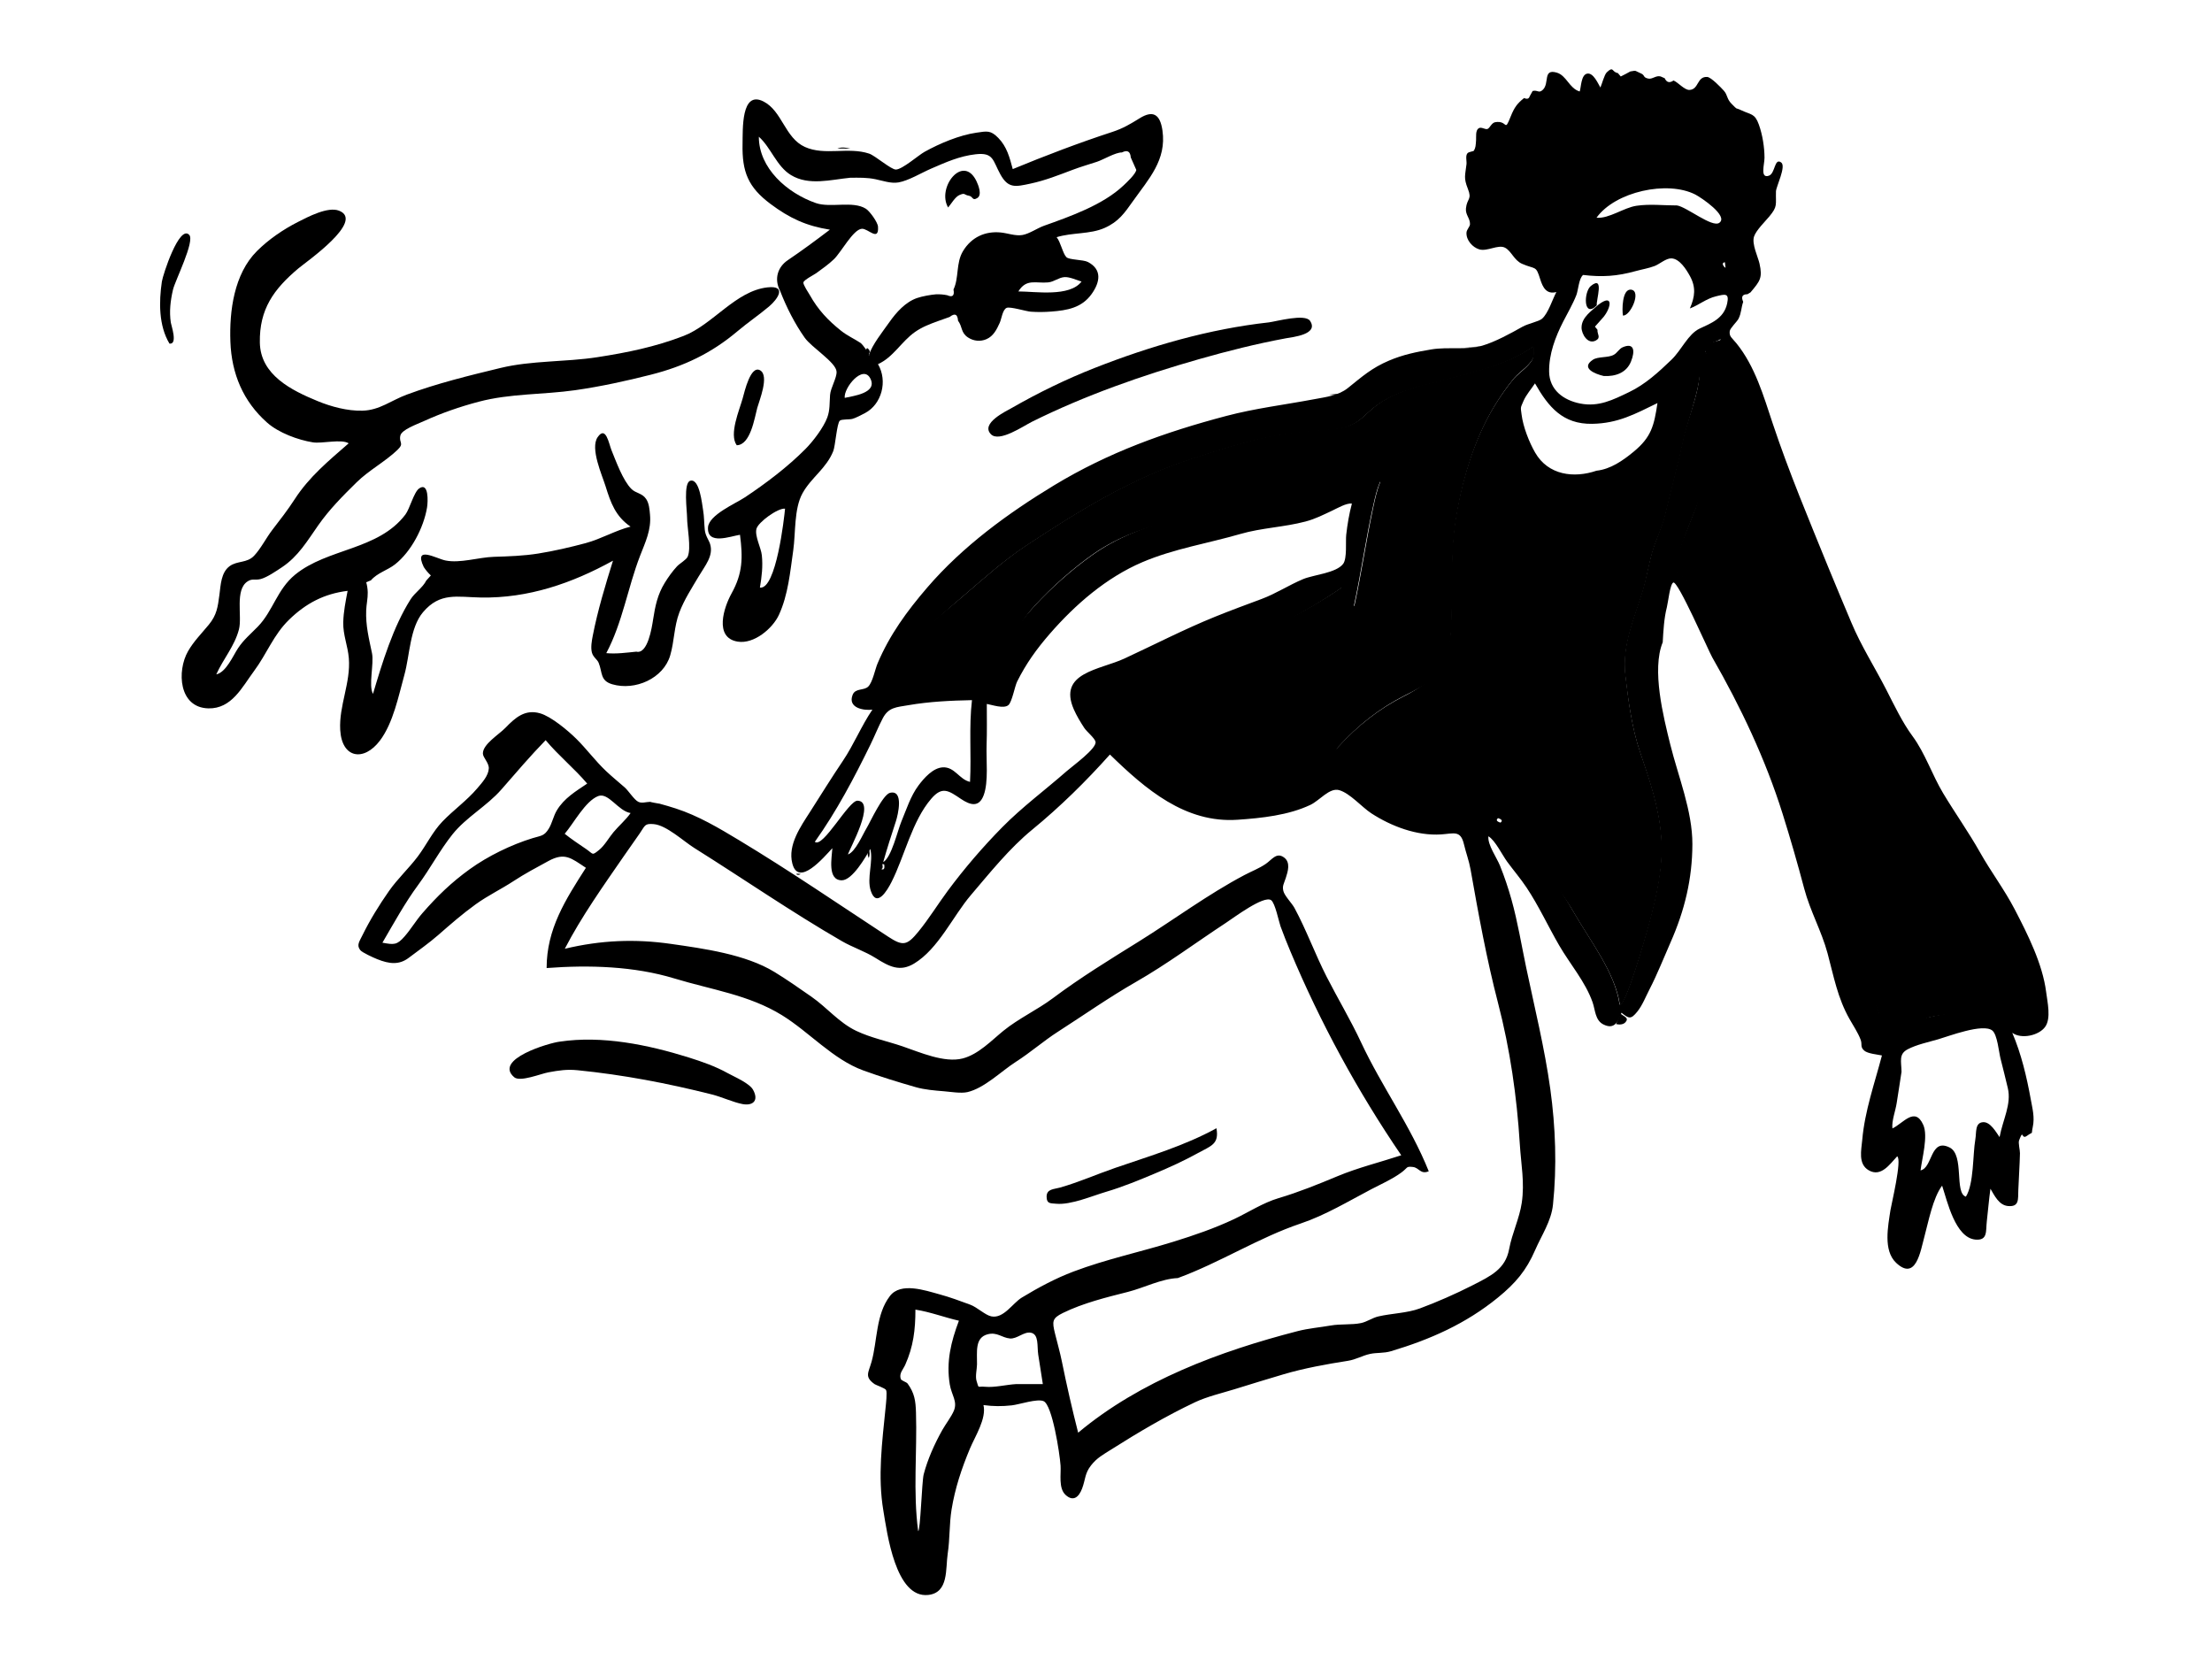 <svg width="677" height="508" viewBox="0 0 677 508" fill="none" xmlns="http://www.w3.org/2000/svg">
<path fill-rule="evenodd" clip-rule="evenodd" d="M526.893 103.849C529.817 113.42 531.074 122.777 533.527 132.419C536.229 143.033 539.075 154.069 542.773 164.368C549.682 183.619 560.961 196.623 571.594 214.312C579.888 228.113 602.817 274.756 607.082 282.113C609.747 286.711 611.459 293.49 613.289 298.482C614.325 301.307 615.438 308.437 614.947 311.336C606.95 310.442 598.448 309.464 590.623 311.336C588.077 311.946 579.345 317.192 576.891 316.578C574.186 315.901 575.787 311.787 574.761 309.281C571.851 302.174 568.598 294.911 566.471 287.557C564.299 280.038 549.771 233.415 541.545 218.266C537.317 210.48 534.153 202.626 529.44 195.124C524.54 187.322 520.477 179.836 512.43 174.895C513.264 168.139 517.107 160.766 519.333 154.313C521.51 147.999 522.537 142.487 523.334 135.758C524.093 129.369 526.519 123.113 525.592 116.6C525.11 113.212 522.895 110.945 522.076 107.95C521.605 106.226 520.335 107.742 522.131 105.579C522.969 104.57 525.824 104.567 526.893 103.849ZM520.181 108.84C521.572 116.416 516.989 126.854 515.344 134.326C513.621 142.152 511.56 149.796 509.703 157.569C508.782 161.424 507.013 164.815 505.872 168.548C504.593 172.738 504.001 177.11 502.689 181.317C500.073 189.7 496.467 197.741 497.493 206.665C498.384 214.425 499.45 222.79 501.99 230.16C505.004 238.906 507.838 247.165 508.517 256.485C509.161 265.349 507.013 274.577 504.692 283.071C503.87 286.078 497.668 307.888 495.788 307.575C494.358 297.691 486.714 288.013 481.79 279.445C476.126 269.591 467.832 261.06 459.617 253.213C461.923 252.31 464.112 247.542 465.222 245.293C466.756 242.188 468.539 239.043 470.296 236.066C473.515 230.614 482.592 208.942 485.363 203.515C488.644 197.089 510.532 132.215 510.044 125.491C509.825 122.485 509.651 121.373 511.246 119.098C513.334 116.118 517.793 111.724 520.181 108.84ZM469.505 105.833C469.505 108.825 469.774 109.369 467.992 111.373C466.485 113.069 464.533 114.295 463.07 116.128C459.79 120.239 456.913 124.694 454.577 129.413C450.039 138.586 447.033 149.439 445.536 159.557C443.884 170.725 444.845 182.181 444.116 193.42C443.845 197.597 443.128 202.531 440.362 205.893C437.888 208.902 433.386 211.105 429.983 212.825C422.195 216.761 415.63 221.962 409.695 228.483C408.247 230.072 407.848 233.696 406.204 235.014C404.543 236.345 399.493 240.295 397.548 241.165C393.028 243.187 375.42 241.274 370.641 240.437C365.876 239.603 359.096 235.621 354.891 233.529C348.924 230.559 341.388 224.263 332.285 214.641C358.063 204.771 387.806 195.464 410.825 179.66C410.956 181.541 414.23 186.743 414.566 185.191C416.717 175.274 418.161 165.226 420.284 155.313C420.849 152.68 421.411 150.039 422.429 147.553C422.939 146.308 416.97 145.352 414.566 146.306C405.608 149.861 396.312 151.596 386.879 153.68C369.497 157.52 349.735 158.993 334.711 169.486C328.302 173.963 321.92 179.68 316.72 185.33C310.948 191.604 305.582 201.947 304.793 210.68C294.358 205.969 280.719 208.003 269.961 208.979C273.865 199.13 286.584 189.417 294.43 182.705C300.91 177.159 307.249 171.413 314.398 166.701C330.351 156.187 346.435 146.234 364.835 140.28C373.942 137.334 383.037 134.359 392.517 132.831C397.685 131.998 402.931 131.742 408.128 131.218C413.197 130.706 415.128 129.62 418.877 126.047C425.88 119.373 435.506 117.884 444.529 115.489C453.398 113.135 461.92 111.133 469.505 105.833ZM313.031 73.365L324.871 79.375C320.079 81.323 316.36 82.646 313.713 83.344C309.742 84.391 304.292 99.716 299.182 99.716C294.072 99.716 294.032 86.344 296.559 80.873C298.243 77.225 303.734 74.723 313.031 73.365Z" fill="black"/>
<path fill-rule="evenodd" clip-rule="evenodd" d="M269.802 266.013C270.546 266.268 270.821 265.785 270.625 264.566C269.881 264.233 269.607 264.715 269.802 266.013ZM527.924 80.257C526.746 80.366 527.412 81.532 528.112 81.968C528.049 81.398 527.987 80.828 527.924 80.257ZM459.238 251.753C459.941 251.214 459.69 250.758 458.489 250.387C457.805 250.944 458.056 251.401 459.238 251.753ZM193.001 248.824C189.182 248.21 186.223 242.409 183.074 243.63C179.132 245.159 175.524 252.059 172.831 255.166C174.907 256.838 177.205 258.34 179.403 259.846C181.671 261.4 181.089 261.949 183.375 260.103C185.039 258.76 186.372 256.341 187.752 254.691C189.41 252.707 191.516 250.943 193.001 248.824ZM281.013 468.567C281.689 468.625 282.147 453.334 282.696 451.23C283.914 446.559 286.038 441.857 288.389 437.657C289.393 435.865 291.186 433.552 291.948 431.713C293.121 428.878 291.222 426.942 290.687 423.688C289.546 416.749 291.059 410.617 293.484 404.184C289.019 403.166 284.711 401.491 280.17 400.793C280.17 406.933 279.564 412.079 277.039 417.711C276.406 419.122 275.133 420.267 275.678 421.993C275.855 422.555 277.415 422.92 277.79 423.437C279.893 426.348 280.232 428.662 280.346 432.292C280.725 444.487 279.396 456.458 281.013 468.567ZM249.387 257.622C251.855 259.712 259.734 244.958 262.444 245.042C268.205 245.222 260.02 259.727 259.519 261.502C261.823 260.679 264.003 255.451 265.235 253.424C266.292 251.687 270.175 243.16 272.394 242.633C276.721 241.608 274.802 249.492 274.196 251.341C272.835 255.501 271.503 259.618 270.315 263.833C272.843 262.45 274.718 254.175 275.853 251.472C277.42 247.734 278.676 243.637 281.121 240.368C282.791 238.138 285.536 234.992 288.548 234.835C292.21 234.644 293.587 238.555 296.886 239.286C297.326 230.953 296.508 222.576 297.48 214.267C290.968 214.404 284.42 214.706 277.991 215.818C274.37 216.443 271.966 216.418 270.182 219.813C268.8 222.443 267.72 225.192 266.414 227.861C261.395 238.121 256.029 248.309 249.387 257.622ZM166.998 226.519C162.243 231.409 157.944 236.466 153.465 241.595C148.974 246.736 142.728 250.034 138.485 255.343C134.609 260.195 131.699 265.78 128.003 270.79C123.912 276.337 120.526 282.548 117.042 288.5C120.633 289.158 121.518 289.232 123.844 286.559C125.77 284.346 127.346 281.682 129.29 279.451C133.808 274.262 138.164 270.036 143.811 265.97C149.33 261.997 156.439 258.52 163.04 256.498C165.614 255.71 166.56 255.909 167.985 253.55C169.008 251.86 169.381 249.743 170.418 248.012C172.659 244.276 176.198 242.177 179.716 239.807C175.741 235.116 170.976 231.283 166.998 226.519ZM484.53 84.147C483.226 85.125 483.051 88.797 482.452 90.323C481.352 93.125 479.792 95.754 478.425 98.43C476.026 103.127 474.033 108.386 474.122 113.774C474.211 119.313 478.497 122.493 483.645 123.498C489.304 124.602 493.646 122.372 498.619 119.989C503.554 117.622 507.626 113.883 511.552 110.106C514.658 107.118 516.638 102.251 520.16 100.574C523.502 98.982 527.607 97.574 528.613 92.849C529.3 89.621 527.991 90 525.167 90.688C522.161 91.42 519.984 93.356 517.196 94.395C518.748 90.85 519.121 87.94 517.209 84.466C516.109 82.465 514.044 79.154 511.543 79.074C509.895 79.021 507.926 80.827 506.407 81.408C504.547 82.118 502.487 82.445 500.573 82.974C494.901 84.544 490.355 84.845 484.53 84.147ZM495.706 307.451C497.608 307.768 503.736 286.029 504.578 282.944C506.894 274.45 509.031 265.215 508.389 256.355C507.713 247.011 504.836 238.805 501.887 230.026C499.396 222.619 498.31 214.31 497.404 206.529C496.365 197.594 499.968 189.567 502.582 181.179C503.789 177.304 504.425 173.339 505.486 169.441C506.602 165.341 508.573 161.622 509.572 157.428C511.423 149.651 513.471 142.008 515.192 134.183C516.83 126.738 521.303 117.878 519.919 110.317C517.59 113.14 514.775 115.601 512.473 118.374C510.127 121.203 510.943 121.425 511.227 125.347C511.695 131.824 510.336 139.347 508.831 145.64C505.692 158.758 500.142 170.672 496.092 183.4C494.011 189.943 493.183 197.322 490.238 203.498C487.598 209.036 483.945 213.959 481.145 219.311C478.075 225.176 474.482 230.714 471.125 236.419C469.535 239.122 467.882 241.768 466.471 244.572C465.282 246.935 463.965 252.633 461.636 253.548C469.833 261.405 476.108 269.452 481.757 279.318C486.674 287.905 494.278 297.543 495.706 307.451ZM512.761 174.819C520.497 179.573 524.374 186.556 529.122 194.05C533.859 201.527 538.294 209.181 542.51 216.964C550.897 232.445 557.068 247.824 561.703 264.849C563.793 272.528 566.836 279.983 569.008 287.501C571.015 294.448 571.667 301.516 574.555 308.172C575.353 310.01 575.969 314.075 578.084 314.724C580.576 315.489 587.263 312.063 589.783 311.432C597.968 309.385 606.504 308.973 614.898 309.913C615.389 307.015 612.07 301.301 611.035 298.477C609.326 293.812 607.789 288.836 605.497 284.425C601.549 276.828 596.985 269.439 592.417 262.28C587.578 254.696 583.598 246.56 578.649 239.164C576.365 235.75 573.1 231.145 571.599 227.35C570.857 225.475 570.625 224.751 569.729 223.161C568.949 221.771 568.036 220.401 567.211 219.026C556.806 201.703 549.12 184.122 542.431 165.238C538.769 154.902 535.709 144.498 532.811 133.918C530.087 123.977 529.571 113.725 526.546 103.816C524.766 105.011 521.781 104.844 521.836 107.212C521.846 107.678 524.342 110.994 524.616 111.639C525.168 112.946 525.508 114.327 525.76 115.72C526.989 122.49 524.522 129.058 523.651 135.707C522.808 142.141 522.049 147.41 519.859 153.447C517.488 159.984 513.607 167.967 512.761 174.819ZM334.604 214.823C342.166 221.41 349.172 228.804 358.123 233.255C362.327 235.344 365.669 238.307 370.434 239.14C375.217 239.977 380.151 239.503 384.951 239.161C389.858 238.812 394.298 238.754 398.818 236.733C400.762 235.865 403.719 235.023 405.38 233.694C407.025 232.376 408.06 230.24 409.508 228.652C415.444 222.137 422.009 216.94 429.796 213.009C438.475 208.626 443.277 203.648 443.929 193.62C444.657 182.392 443.696 170.945 445.348 159.787C446.848 149.663 449.846 138.842 454.39 129.67C456.724 124.955 459.602 120.504 462.881 116.397C464.345 114.565 466.296 113.34 467.804 111.646C469.585 109.644 469.316 109.1 469.316 106.111C461.731 111.405 453.21 113.406 444.341 115.758C435.347 118.144 425.668 119.662 418.69 126.307C414.942 129.877 413.011 130.962 407.941 131.473C402.745 131.997 397.499 132.252 392.331 133.084C382.848 134.612 373.759 137.583 364.65 140.527C346.251 146.476 330.167 156.421 314.215 166.924C307.061 171.636 300.732 177.37 294.247 182.914C286.402 189.621 275.854 198.606 271.951 208.446C282.7 207.473 293.614 204.363 304.046 209.069C304.838 200.322 310.76 191.811 316.537 185.538C321.66 179.975 327.924 174.416 334.192 169.941C349.192 159.232 369.196 156.457 386.658 152.603C396.097 150.52 404.896 148.895 413.86 145.342C416.13 144.442 422.752 140.416 424.002 142.814C424.801 144.348 422.752 146.549 422.242 147.794C421.36 149.943 420.858 152.177 420.347 154.448C418.043 164.691 416.608 175.129 414.379 185.399C414.051 186.911 413.614 193.751 410.901 192.822C409.092 192.203 410.769 181.758 410.638 179.871C387.617 195.666 360.385 204.961 334.604 214.823ZM360.48 391.136C355.365 391.357 350.154 394.116 345.194 395.37C338.509 397.063 331.492 398.786 325.304 401.819C322.01 403.435 321.979 404.379 322.88 408.061C323.589 410.955 324.407 413.757 325.003 416.702C326.482 424.013 328.136 431.231 329.977 438.457C349.032 422.526 373.355 413.516 397.124 407.379C400.487 406.51 403.913 406.243 407.322 405.649C410.308 405.129 413.71 405.499 416.542 404.911C418.361 404.533 420.005 403.305 421.864 402.874C425.886 401.94 430.679 401.865 434.549 400.431C439.728 398.514 445.521 395.978 450.645 393.365C456.239 390.509 460.74 388.424 461.878 382.285C462.781 377.416 465.047 372.867 465.75 368.087C466.667 361.855 465.529 356.317 465.146 350.087C464.258 335.67 462.165 321.097 458.506 307.035C454.997 293.552 452.493 279.75 450.075 266.082C449.603 263.418 448.662 260.964 448.045 258.345C447.017 253.991 444.975 255.107 441.028 255.363C433.646 255.84 425.841 252.891 419.711 248.909C416.816 247.029 413.158 242.732 409.847 241.808C406.899 240.985 403.89 244.975 401.074 246.313C394.349 249.507 386.102 250.371 378.761 250.875C362.747 251.974 350.612 241.533 339.7 230.912C332.375 239.119 324.437 246.922 315.932 253.895C308.923 259.642 302.966 267.104 297.132 273.946C291.652 280.375 287.219 290.375 279.776 294.88C275.436 297.507 272.2 295.844 268.009 293.203C264.683 291.105 261.015 289.962 257.665 288.026C242.202 279.086 227.6 268.989 212.492 259.512C209.188 257.44 203.994 252.564 200.106 252.214C197.225 251.953 197.452 252.675 195.786 255.064C194.171 257.381 192.534 259.68 190.932 262.004C184.65 271.114 177.954 280.517 172.863 290.355C183.946 287.707 194.424 287.3 205.331 288.864C215.364 290.303 228.174 292.041 237.056 297.475C240.85 299.796 244.576 302.403 248.361 305.042C253.112 308.354 256.801 312.985 262.06 315.483C266.596 317.637 271.504 318.612 276.219 320.217C281.516 322.019 289.031 325.379 294.657 323.92C299.451 322.676 303.466 318.416 307.074 315.482C311.77 311.665 317.476 309.055 322.227 305.497C330.647 299.192 339.437 293.804 348.493 288.169C359.306 281.439 369.68 273.705 380.904 267.78C383.111 266.615 385.293 265.807 387.348 264.415C389.278 263.105 390.669 260.71 392.992 262.418C395.058 263.934 394.156 266.728 393.531 268.673C392.945 270.497 392.403 271.08 392.781 272.671C393.133 274.152 395.406 276.423 396.187 277.871C399.876 284.705 402.511 292.043 406.045 298.956C409.485 305.679 413.366 312.147 416.564 318.997C422.877 332.519 431.691 344.501 437.282 358.456C434.707 359.513 434.386 357.338 432.389 357.132C430.206 356.906 430.996 357.322 428.828 358.888C425.922 360.989 422.804 362.317 419.684 363.955C412.74 367.604 405.628 371.897 398.134 374.418C385.261 378.75 373.397 386.404 360.48 391.136ZM581.977 328.008C581.532 331.208 580.96 334.383 580.495 337.577C580.167 339.836 578.905 343.107 579.192 345.342C582.508 343.773 586.077 338.514 588.637 344.266C590.162 347.692 588.25 354.493 587.8 358.18C591.548 357.418 590.701 348.195 596.69 351.172C601.295 353.46 598.073 365.092 601.673 366.225C604.16 362.296 603.75 353.383 604.564 348.706C604.945 346.514 604.399 343.569 606.96 343.427C609.178 343.303 610.934 346.524 611.984 347.996C612.984 342.652 615.682 337.908 614.504 332.987C613.777 329.944 613.031 326.898 612.252 323.866C611.794 322.081 611.306 316.602 609.757 315.376C606.874 313.092 596.34 317.158 593.155 318.075C590.249 318.912 586.544 319.705 583.87 321.115C581.061 322.598 581.922 324.732 581.977 328.008ZM488.635 144.054C492.949 143.581 496.688 140.962 499.999 138.231C505.424 133.756 506.247 130.251 507.278 123.356C500.32 126.754 495.181 129.564 487.33 129.706C478.343 129.868 473.926 124.589 469.794 117.325C468.685 119.018 467.103 120.814 466.294 122.669C465.272 125.012 465.401 124.525 465.697 126.904C466.155 130.577 467.981 135.282 469.836 138.505C473.842 145.463 481.717 146.404 488.635 144.054ZM311.008 423.582H319.167C318.699 420.587 318.231 417.593 317.764 414.598C317.356 411.984 318.033 408.307 315.469 407.852C313.346 407.476 311.239 409.833 309.079 409.622C306.613 409.381 305.196 407.609 302.338 408.322C298.27 409.338 299.083 413.801 299.022 417.547C298.999 419.018 298.434 421.23 298.893 422.66C299.693 425.156 299.025 424.16 301.5 424.403C304.407 424.689 308.014 423.745 311.008 423.582ZM513.274 62.873C516.264 63.349 524.004 69.722 526.189 68.202C529.156 66.139 520.627 60.44 518.88 59.543C510.341 55.158 494.368 58.622 488.628 66.628C492.39 66.995 496.987 63.542 500.846 62.975C504.981 62.367 509.12 62.883 513.274 62.873ZM511.191 227.806C513.625 237.63 517.994 248.157 517.968 258.369C517.94 268.985 515.601 278.619 511.313 288.338C509.168 293.201 507.248 298.118 504.81 302.845C503.682 305.035 502.644 307.718 501.084 309.628C499.159 311.983 498.562 311.809 496.273 309.938C495.25 312.56 494.177 315.262 490.699 313.5C488.194 312.23 488.248 309.084 487.428 306.746C485.23 300.477 480.533 295.07 477.216 289.359C473.815 283.504 470.946 277.205 467.183 271.576C465.372 268.866 463.213 266.343 461.279 263.711C459.811 261.717 457.572 257.105 455.534 255.935C455.265 258.564 458.064 262.393 459.097 264.961C460.455 268.332 461.62 271.799 462.599 275.299C464.503 282.096 465.652 289.199 467.102 296.109C469.692 308.462 472.747 320.735 474.481 333.272C476.094 344.937 476.523 356.988 475.297 368.704C474.772 373.736 471.827 377.992 469.842 382.575C467.144 388.805 463.865 392.69 458.445 397.11C448.602 405.136 437.705 409.938 425.717 413.521C423.481 414.189 421.403 413.898 419.305 414.352C416.951 414.859 415.078 416.061 412.52 416.462C405.916 417.496 399.199 418.713 392.824 420.588C387.799 422.067 382.836 423.607 377.865 425.144C374.076 426.315 369.409 427.403 365.762 429.129C356.766 433.387 348.328 438.382 339.98 443.674C337.532 445.227 335.728 446.167 333.923 448.463C331.97 450.948 332.253 452.704 331.188 455.538C330.195 458.183 328.462 459.672 326.107 457.474C323.905 455.418 324.775 451.082 324.596 448.54C324.327 444.705 322.059 430.045 319.425 428.819C317.523 427.934 311.962 429.837 309.656 430.091C306.667 430.42 303.974 430.412 300.998 430.003C301.982 434.108 298.389 439.658 296.879 443.267C294.306 449.422 292.303 455.418 291.236 461.968C290.51 466.434 290.743 470.918 290.058 475.436C289.352 480.1 290.423 487.412 284.101 488.112C274.067 489.223 271.508 469.108 270.367 462.363C268.576 451.785 269.993 441.361 271.049 430.726C271.136 429.864 271.573 426.075 271.184 425.387C270.866 424.827 268.045 423.86 267.682 423.601C264.501 421.336 265.796 420.132 266.743 416.758C268.552 410.311 268.027 402.255 272.374 396.618C275.699 392.305 283.163 394.925 287.464 396.089C290.669 396.957 293.836 398.125 296.95 399.281C299.103 400.08 301.508 402.471 303.394 402.856C307.155 403.626 309.926 398.814 312.732 397.109C317.794 394.035 323.073 391.208 328.528 389.147C338.549 385.359 348.92 383.184 359.202 379.996C365.497 378.045 371.714 375.912 377.694 373.092C382.112 371.009 386.568 368.077 391.349 366.666C397.37 364.888 403.481 362.416 409.358 359.959C415.609 357.347 422.449 355.672 428.865 353.555C415.509 333.963 404.095 313.007 394.922 291.117C393.864 288.593 392.848 286.055 391.911 283.483C391.434 282.174 390.263 276.305 389.021 275.476C386.763 273.972 377.694 280.788 375.168 282.448C366.011 288.458 357.231 295.026 347.692 300.489C339.432 305.219 331.639 310.705 323.739 315.778C319.389 318.572 315.342 322.135 310.918 324.957C306.506 327.77 301.315 333.01 296.088 334.225C294.138 334.679 290.834 334.125 288.863 333.964C286.085 333.738 282.983 333.488 280.281 332.714C274.983 331.199 269.385 329.478 264.208 327.591C254.901 324.2 247.688 315.835 239.298 310.67C229.186 304.444 217.731 302.893 206.43 299.452C194.064 295.687 180.349 295.277 167.298 296.255C167.298 284.323 173.046 275.374 179.319 265.582C174.801 262.61 172.895 260.758 167.838 263.508C164.087 265.548 160.629 267.382 157.149 269.662C153.369 272.14 149.346 274.04 145.582 276.757C141.491 279.709 137.912 282.842 134.134 286.147C131.293 288.632 128.057 290.891 125.086 293.138C122.151 295.357 119.162 295.036 115.409 293.523C114.302 293.077 110.846 291.52 110.261 290.769C109.082 289.257 109.954 288.202 110.933 286.208C113.198 281.592 116.092 276.907 119.048 272.687C121.687 268.921 125.112 265.776 127.875 262.103C130.499 258.618 132.374 254.571 135.413 251.413C138.812 247.879 142.842 245.044 146.051 241.28C147.651 239.402 149.474 237.4 149.6 235.185C149.698 233.485 147.809 231.839 147.791 230.619C147.751 227.756 152.646 224.844 154.69 222.738C157.691 219.645 160.655 216.972 165.29 218.299C168.693 219.273 173.812 223.57 176.347 226.067C179.537 229.211 182.181 232.849 185.471 235.959C187.32 237.708 189.292 239.304 191.204 240.98C192.334 241.971 194.126 244.813 195.376 245.392C196.494 245.912 197.585 245.421 199.147 245.379C198.443 245.397 202.006 245.998 201.816 245.946C203.502 246.399 205.167 246.889 206.828 247.427C213.659 249.638 219.952 253.369 226.115 257.084C241.77 266.52 256.46 276.576 271.792 286.633C276.333 289.611 277.582 289.4 281.068 285.136C284.322 281.158 287.02 276.737 290.076 272.613C295.113 265.818 300.792 259.209 306.739 253.171C312.861 246.957 319.918 241.754 326.461 236.004C328.278 234.407 335.766 229.015 335.293 226.994C335.027 225.852 332.606 223.925 331.839 222.756C330.694 221.014 329.508 219.047 328.664 217.125C323.694 205.809 336.593 205.034 344.141 201.537C353.355 197.267 362.477 192.551 371.895 188.738C376.624 186.825 381.359 185.077 386.133 183.303C390.528 181.669 394.53 179.021 398.855 177.218C402.041 175.89 408.962 175.383 411.085 172.558C412.338 170.892 411.798 165.629 412.018 163.688C412.381 160.466 412.917 157.263 413.758 154.129C412.179 153.844 409.215 155.582 407.78 156.25C405.015 157.536 402.608 158.802 399.54 159.611C392.977 161.339 386.105 161.537 379.638 163.413C369.796 166.271 359.302 167.925 349.675 172.025C338.591 176.746 329.047 185.049 321.261 194.012C317.242 198.639 314.046 203.086 311.304 208.578C310.593 210 309.751 214.766 308.659 215.758C307.268 217.022 303.598 215.692 302.018 215.431C302.018 219.637 302.105 223.849 301.955 228.048C301.795 232.48 302.592 239.279 301.062 243.367C299.626 247.205 296.945 246.411 294.106 244.502C290.333 241.966 288.398 240.511 285.016 244.441C279.132 251.277 276.906 261.896 272.871 269.897C271.549 272.518 268.29 278.005 266.508 272.619C265.209 268.693 267.363 263.686 266.356 259.807C264.981 262.227 260.87 269.426 257.617 269.406C253.141 269.379 254.601 262.415 254.75 259.576C252.111 262.399 244.365 271.622 242.491 264.229C241.051 258.555 245.071 252.924 247.925 248.456C251.247 243.258 254.511 237.98 257.958 232.87C261.33 227.87 263.588 222.203 267.007 217.172C264.4 217.534 259.356 216.68 260.958 212.638C261.797 210.524 264.449 211.413 265.744 210.1C267.092 208.734 267.819 204.854 268.574 203.064C272.292 194.24 277.625 186.985 283.791 179.81C294.687 167.131 308.599 157.009 322.625 148.517C339.338 138.4 356.566 132.248 375.28 127.302C384.148 124.96 393.14 123.882 402.104 122.195C405.825 121.494 409.599 121.099 412.544 118.737C416.933 115.214 419.828 112.606 425.119 110.358C429.395 108.541 433.452 107.703 438.116 106.927C443.114 106.095 448.849 107.202 453.652 105.788C457.643 104.612 462.295 102.059 465.92 100.016C467.746 98.988 470.98 98.408 471.965 97.534C473.868 95.846 475.128 91.638 476.343 89.372C473.337 90.16 472.191 88.02 471.387 85.428C470.048 81.117 470.035 82.55 465.857 80.744C463.383 79.675 462.583 76.82 460.622 75.807C458.519 74.72 455.183 77.065 452.7 76.303C450.686 75.684 448.718 73.515 448.828 71.207C448.873 70.244 449.887 69.389 449.904 68.604C449.948 66.766 448.449 65.75 448.668 63.734C449.007 60.615 450.589 61.142 449.246 57.761C447.909 54.396 448.43 53.733 448.832 50.245C448.944 49.281 448.449 47.728 449.121 46.908C449.513 46.429 450.947 46.355 451.093 46.113C451.64 45.209 451.658 44.467 451.768 42.809C451.831 41.865 451.54 39.976 452.52 39.278C453.372 38.671 454.58 39.799 455.326 39.441C455.974 39.132 456.534 37.587 457.597 37.401C461.523 36.712 460.325 40.715 462.331 35.719C463.492 32.825 464.384 31.641 466.468 29.995C467.374 30.414 467.938 30.245 468.163 29.486C468.467 28.938 468.773 28.39 469.079 27.842C470.704 27.457 470.937 28.677 472.195 27.478C474.306 25.467 472.134 21.012 476.399 22.205C479.493 23.069 480.244 27.044 483.48 27.998C483.927 26.704 483.869 22.92 485.748 22.537C487.661 22.147 489.118 25.641 489.814 26.782C490.266 25.801 491.015 22.863 491.761 22.144C493.903 20.079 493.255 22.08 495.151 22.354C495.448 22.704 495.747 23.054 496.044 23.404C497.036 22.919 498.012 22.407 498.973 21.866C501.052 21.472 500.311 21.687 502.124 22.422C503.574 23.01 502.707 23.682 504.468 24.052C505.748 24.319 506.83 22.989 508.254 23.396C508.668 23.578 509.084 23.759 509.498 23.941C510.084 25.245 510.985 25.476 512.199 24.633C513.63 25.224 515.562 27.601 517.086 27.523C520 27.371 519.314 23.353 522.509 23.549C523.693 23.621 526.755 26.813 527.6 27.761C528.785 29.09 528.449 30.239 529.933 31.734C532.083 33.9 530.822 32.739 532.874 33.719C535.933 35.181 537.06 34.628 538.32 38.147C539.416 41.207 540.03 45.014 540.042 48.257C540.049 50.28 538.597 54.742 541.399 53.764C543.366 53.077 543.036 48.191 545.146 49.724C546.751 50.888 543.585 57.112 543.548 58.573C543.442 62.774 544.112 63.11 541.513 66.25C540.281 67.736 537.459 70.477 536.834 72.403C536.095 74.681 538.058 78.627 538.511 80.663C539.493 85.08 538.663 86.013 535.752 89.485C535.439 89.672 535.127 89.86 534.814 90.047C533.26 90.044 532.828 90.821 533.52 92.376C532.901 94.111 532.975 95.783 532.099 97.527C531.62 98.48 529.506 100.408 529.398 101.351C529.207 103.032 530.04 103.326 531.452 105.069C537.146 112.094 539.753 121.198 542.57 129.649C547.53 144.533 553.645 159.051 559.567 173.619C561.875 179.297 564.214 184.751 566.609 190.493C569.59 197.641 573.779 204.168 577.323 211.095C579.772 215.884 582.272 221.141 585.333 225.272C589.183 230.469 591.347 237.15 594.724 242.776C598.331 248.785 602.542 254.706 606.021 260.891C609.348 266.805 613.458 272.219 616.617 278.294C620.561 285.878 625.153 294.99 626.238 303.585C626.622 306.631 627.817 311.654 625.931 314.261C623.978 316.959 618.6 318.087 615.871 316.073C618.6 322.438 620.296 329.57 621.521 336.377C622.049 339.318 622.786 341.914 622.14 344.92C621.561 347.606 622.521 346.042 620.356 347.613C618.543 348.928 619.381 345.22 617.957 349C617.656 349.797 618.246 352.009 618.224 352.934C618.142 356.648 617.866 360.431 617.721 364.167C617.612 367.001 618.068 369.392 614.592 369.092C611.806 368.852 610.427 365.888 609.19 363.796C608.726 367.127 608.46 370.451 608.076 373.791C607.737 376.755 608.416 379.682 604.629 379.363C598.42 378.838 595.972 367.563 594.399 362.852C591.57 366.587 590.195 374.001 588.951 378.568C587.766 382.915 586.385 392.167 580.332 386.475C576.299 382.682 577.861 375.222 578.584 370.368C578.823 368.767 582.228 354.7 580.636 353.889C578.36 356.329 575.709 360.316 571.96 358.164C568.591 356.231 569.687 351.935 569.956 348.834C570.719 340.013 573.74 331.557 575.98 323.009C574.706 322.723 571.607 322.469 570.557 321.519C569.212 320.301 570.042 319.709 569.451 318.153C568.652 316.045 567.217 313.904 566.084 311.902C562.392 305.379 561.255 298.876 559.347 291.778C557.505 284.922 554.035 278.887 552.194 271.943C550.154 264.25 547.981 256.69 545.574 249.028C540.318 232.289 532.747 216.352 524.044 201.17C522.9 199.177 513.537 177.646 512.127 178.282C511.121 178.737 510.545 184.308 510.161 185.813C509.272 189.3 509.097 192.965 508.888 196.559C505.457 204.939 509.109 219.402 511.191 227.806Z" fill="black"/>
<path fill-rule="evenodd" clip-rule="evenodd" d="M194.752 199.432C198.248 200.267 199.498 192.103 199.89 189.576C200.522 185.478 201.248 181.954 203.451 178.371C204.523 176.629 205.803 174.837 207.193 173.335C208.004 172.46 210.035 171.32 210.46 170.381C211.633 167.786 210.27 161.261 210.285 158.341C210.295 156.465 209.072 147.739 211.269 147.13C214.122 146.338 214.866 154.296 215.182 156.088C215.543 158.139 215.484 160.117 215.702 162.147C215.904 164.041 216.933 165.215 217.328 166.477C218.455 170.085 215.778 173.115 213.86 176.365C211.724 179.983 209.414 183.497 207.915 187.447C206.289 191.731 206.393 196.244 205.122 200.582C203.055 207.631 194.386 211.475 187.364 209.407C183.631 208.308 184.416 205.78 183.233 202.867C182.785 201.762 181.527 201.148 181.152 199.68C180.756 198.126 181.119 196.102 181.424 194.533C182.9 186.935 185.297 178.979 187.612 171.587C175.011 178.541 161.667 183.122 147.157 182.862C139.945 182.731 134.691 181.181 129.467 187.356C125.418 192.141 125.424 200.558 123.771 206.509C121.978 212.969 120.361 221.244 116.278 226.65C111.353 233.174 104.629 232.1 104.127 223.4C103.698 215.984 107.38 208.955 106.763 201.426C106.452 197.638 104.963 194.3 105.055 190.463C105.133 187.166 105.779 184.069 106.388 180.823C99.181 181.699 93.6 184.667 88.48 189.646C83.685 194.307 81.686 200.063 77.727 205.394C74.115 210.258 70.918 216.952 63.788 216.786C54.686 216.574 54.113 205.344 57.526 199.342C59.271 196.275 61.694 193.874 63.912 191.171C66.367 188.181 66.657 185.778 67.163 181.958C67.548 179.044 67.654 175.196 70.27 173.274C72.623 171.545 75.577 172.386 77.753 170.094C79.835 167.902 81.479 164.585 83.349 162.162C85.685 159.138 88.103 156.012 90.18 152.802C94.649 145.889 100.522 141.08 106.713 135.672C104.468 134.27 98.549 135.819 95.769 135.376C91.202 134.646 85.291 132.467 81.752 129.333C74.406 122.825 70.876 114.362 70.514 104.58C70.166 95.184 71.637 83.853 78.604 76.871C82.155 73.312 86.701 70.197 91.187 67.928C94.174 66.418 100.326 63.123 103.781 64.484C111.755 67.627 93.719 80.127 91.341 82.127C83.764 88.499 79.351 94.649 79.528 104.842C79.698 114.753 89.227 119.464 97.197 122.743C101.331 124.444 106.325 125.808 110.943 125.684C116.176 125.544 119.735 122.532 124.502 120.765C133.884 117.289 143.509 114.951 153.18 112.609C162.704 110.301 173.063 110.822 182.816 109.315C191.984 107.899 200.551 106.152 209.217 102.81C218.191 99.351 225.113 89.032 234.901 87.946C240.972 87.274 238.004 91.58 235.381 93.788C232.243 96.43 228.835 98.732 225.695 101.383C217.695 108.134 209.315 112.106 199.177 114.68C191.812 116.548 183.872 118.296 176.045 119.411C166.164 120.819 156.22 120.379 146.513 122.944C140.766 124.462 135.185 126.395 129.764 128.861C127.543 129.871 122.949 131.49 122.538 133.287C122.005 135.612 123.862 135.566 121.623 137.708C117.852 141.318 112.946 143.87 109.137 147.616C104.895 151.788 100.859 155.834 97.422 160.727C94.013 165.58 91.291 170.284 86.243 173.631C84.57 174.741 81.729 176.687 79.827 177.197C78.076 177.667 77.277 176.948 75.778 177.924C71.793 180.518 74.181 188.62 73.129 192.631C71.784 197.768 68.339 201.625 66.194 206.39C69.195 205.739 71.29 200.759 72.833 198.41C74.562 195.776 76.752 194.001 78.953 191.724C83.579 186.938 84.804 180.392 90.304 175.885C100.267 167.722 115.753 168.426 124.066 157.484C125.412 155.711 126.676 150.588 128.292 149.473C131.251 147.431 131 153.533 130.696 155.344C129.655 161.528 125.849 168.835 120.874 172.738C118.622 174.506 115.473 175.315 113.519 177.609C113.04 177.798 112.562 177.99 112.084 178.18C112.369 179.199 112.525 180.235 112.548 181.287C112.593 183.126 112.149 184.919 112.074 186.773C111.889 191.441 112.919 195.432 113.852 199.903C114.52 203.097 112.723 209.755 114.155 212.359C116.984 202.846 120.31 191.859 125.67 183.405C126.936 181.405 129.448 179.754 130.445 177.695C130.919 177.167 131.393 176.639 131.866 176.111C131.036 175.34 130.313 174.481 129.696 173.533C126.482 166.765 133.524 170.949 136.333 171.524C140.849 172.448 146.477 170.55 151.167 170.407C155.737 170.269 160.244 170.116 164.712 169.405C169.536 168.638 174.541 167.479 179.261 166.211C183.999 164.937 188.378 162.316 192.984 161.164C188.38 158.011 186.922 153.905 185.329 148.778C184.282 145.407 180.563 137.227 182.904 133.806C185.441 130.095 186.347 135.802 187.17 137.823C188.562 141.241 190.669 147.072 193.248 149.636C194.639 151.019 196.517 150.867 197.759 152.711C198.673 154.067 198.797 155.942 198.939 157.515C199.363 162.159 197.53 165.877 195.896 170.105C192.084 179.962 190.544 190.505 185.558 199.884C188.591 200.174 191.729 199.738 194.752 199.432Z" fill="black"/>
<path fill-rule="evenodd" clip-rule="evenodd" d="M258.533 121.765C260.966 121.191 268.623 120.354 266.402 115.885C264.154 111.364 258.171 118.675 258.533 121.765ZM331.012 86.174C329.583 85.73 327.317 84.694 325.787 84.804C323.974 84.935 322.627 86.251 320.788 86.425C317.035 86.78 314.133 85.176 311.68 89.191C316.898 89.191 327.335 90.963 331.012 86.174ZM232.578 179.822C237.543 180.516 240.01 158.542 240.272 155.664C238.046 155.436 232.042 159.818 231.518 161.837C230.944 164.054 232.924 167.612 233.164 169.918C233.521 173.33 233.143 176.462 232.578 179.822ZM260.247 54.393C254.268 54.977 247.579 56.916 242.093 53.584C237.644 50.884 235.996 45.188 232.249 41.843C232.249 51.488 240.905 59.088 249.713 62.148C254.197 63.706 261.069 61.356 265.032 63.896C266.181 64.632 268.631 67.986 268.72 69.371C269.027 74.094 265.668 69.867 263.765 70.013C261.121 70.216 257.441 77.199 255.236 79.323C253.578 80.92 251.707 82.217 249.834 83.589C249.217 84.042 246.045 85.65 245.886 86.427C245.747 87.117 247.486 89.652 247.853 90.306C250.375 94.809 253.413 98.035 257.399 101.212C259.363 102.776 261.409 103.648 263.378 104.948C264.02 105.373 266.632 108.938 265.873 108.788C266.971 105.448 270.096 101.58 272.176 98.626C274.307 95.599 277.117 92.427 280.69 91.201C282.26 90.662 284.859 90.2 286.493 90.068C287.641 90.027 288.777 90.122 289.902 90.351C291.541 91.075 292.182 90.492 291.825 88.601C293.546 85.019 292.532 80.511 294.72 76.873C297.288 72.602 301.489 70.668 306.302 71.149C308.465 71.365 310.795 72.295 312.937 71.916C315.06 71.54 317.465 69.824 319.542 69.085C327.609 66.211 337.564 62.718 343.889 56.73C344.849 55.823 347.56 53.304 347.773 51.999C347.208 50.726 346.645 49.454 346.081 48.182C345.933 46.317 345.027 45.808 343.364 46.656C341.405 46.615 337.69 48.867 335.729 49.512C333.24 50.33 330.737 51.05 328.288 51.974C324.037 53.578 319.898 55.225 315.436 56.179C310.814 57.165 308.614 57.767 306.182 53.38C303.804 49.092 304.141 46.584 298.606 47.212C293.671 47.769 289.536 49.634 284.988 51.602C281.967 52.909 278.031 55.316 274.959 55.831C272.682 56.214 270.224 55.325 268.03 54.867C265.26 54.29 263.064 54.391 260.247 54.393ZM317.56 79.297H320.045C318.119 78.163 316.192 77.028 314.265 75.894C311.553 80.279 304.774 78.372 300.665 80.985C297.29 83.132 294.122 92.279 297.362 95.611C301.865 100.241 304.082 89.967 305.361 87.6C307.963 82.783 311.881 79.175 317.56 79.297ZM238.796 89.116C236.779 85.303 238.101 81.659 241.094 79.636C245.411 76.718 249.756 73.521 253.99 70.289C246.794 69.158 241.638 66.774 235.771 62.377C229.003 57.303 227.076 52.614 227.266 44.044C227.361 39.742 226.761 27.516 233.691 31.065C239.416 33.997 240.206 42.198 246.365 44.977C252.45 47.723 259.618 44.875 266.017 47.013C267.838 47.623 272.71 51.907 274.19 51.887C276.156 51.86 281.094 47.507 282.953 46.473C287.617 43.88 293.649 41.352 298.845 40.605C302.108 40.135 303.171 39.799 305.536 42.209C308.184 44.907 309.014 48.243 309.959 51.748C320.006 47.604 330.155 43.735 340.485 40.356C343.766 39.282 346.019 37.91 348.818 36.18C352.825 33.704 355.055 34.85 355.784 39.97C357.067 48.988 351.567 54.756 346.787 61.507C344.151 65.229 342.35 67.859 338.065 69.76C333.604 71.739 328.234 71.101 323.389 72.588C324.633 74.105 325.289 77.637 326.384 78.703C327.275 79.57 331.535 79.426 332.973 80.182C337.28 82.451 336.767 86.237 334.099 89.981C331.088 94.204 326.638 94.982 321.774 95.35C319.597 95.514 317.656 95.544 315.478 95.389C314.068 95.29 309.16 93.764 308.097 94.216C306.838 94.75 306.546 97.533 305.973 98.803C305.062 100.823 304.049 102.867 301.906 103.8C300.052 104.606 297.961 104.389 296.275 103.281C294.015 101.798 294.635 100.046 293.212 98.142C293.078 96.136 292.225 95.756 290.651 97C289.45 97.421 288.25 97.847 287.053 98.276C284.575 99.181 282.26 100.053 280.079 101.573C275.901 104.482 273.371 109.39 268.715 111.436C271.753 116.638 269.856 123.716 264.744 126.418C263.591 127.026 262.179 127.774 260.955 128.169C260.043 128.463 257.655 128.225 257.039 128.735C256.146 129.476 255.655 136.484 255.03 138.046C252.881 143.415 248.316 146.086 245.615 150.956C242.979 155.708 243.545 163.084 242.778 168.437C241.828 175.067 241.225 182.027 238.391 188.179C236.495 192.295 230.809 197.175 225.787 196.364C218.404 195.171 221.614 185.72 223.878 181.647C227.371 175.366 227.367 170.613 226.481 163.664C223.566 164.098 216.345 166.955 216.692 161.39C216.929 157.594 225.108 154.114 227.974 152.208C234.454 147.899 241.084 142.885 246.556 137.365C248.818 135.082 252.055 130.868 253.206 127.747C254.044 125.469 253.864 123.254 254.046 120.872C254.214 118.68 256.133 115.67 256.038 113.754C255.897 110.912 248.43 106.372 246.295 103.363C243.253 99.077 240.695 94.008 238.796 89.116Z" fill="black"/>
<path fill-rule="evenodd" clip-rule="evenodd" d="M388.362 98.658C390.651 98.358 399.447 95.916 400.958 98.202C403.714 102.372 395.612 103.149 393.575 103.527C384.573 105.195 375.766 107.413 367.037 109.898C349.672 114.84 331.967 121.042 315.794 129.094C313.261 130.354 305.818 135.485 303.283 132.893C300.007 129.545 307.954 125.83 309.774 124.787C317.841 120.163 326.365 116.015 335.023 112.61C352.078 105.903 370.097 100.676 388.362 98.658Z" fill="black"/>
<path fill-rule="evenodd" clip-rule="evenodd" d="M171.314 318.781C184.232 316.85 198.267 319.7 210.803 323.629C214.82 324.888 219.007 326.35 222.683 328.402C224.664 329.506 229.374 331.473 230.494 333.539C232.365 336.984 230.272 338.453 227.262 337.887C224.401 337.348 220.886 335.699 217.9 334.947C204.226 331.498 190.633 328.911 176.784 327.531C173.471 327.2 171.064 327.585 167.87 328.168C165.484 328.604 159.181 331.203 157.387 329.679C150.901 324.172 168.227 319.123 171.314 318.781Z" fill="black"/>
<path fill-rule="evenodd" clip-rule="evenodd" d="M372.302 345.281C373.177 350.191 370.685 350.649 366.521 352.944C362.269 355.288 358.021 357.214 353.529 359.106C348.689 361.145 343.617 363.235 338.575 364.723C334.305 365.984 327.719 368.809 323.284 368.39C321.495 368.221 320.338 368.455 320.324 366.234C320.311 363.824 322.573 363.968 324.439 363.436C330.151 361.807 335.682 359.362 341.298 357.422C351.876 353.771 362.471 350.688 372.302 345.281Z" fill="black"/>
<path fill-rule="evenodd" clip-rule="evenodd" d="M51.871 105.158C48.558 99.679 48.625 92.374 49.542 86.183C49.851 84.096 54.876 68.668 57.912 71.874C59.713 73.777 53.583 85.893 52.941 88.662C52.167 92.001 51.769 95.303 52.279 98.715C52.418 99.638 54.48 105.492 51.871 105.158Z" fill="black"/>
<path fill-rule="evenodd" clip-rule="evenodd" d="M225.483 136.26C223.057 132.936 226.305 125.498 227.287 121.964C227.893 119.786 229.743 111.606 232.677 113.352C235.525 115.047 232.336 122.714 231.766 124.831C230.921 127.972 229.691 136.181 225.483 136.26Z" fill="black"/>
<path fill-rule="evenodd" clip-rule="evenodd" d="M494.605 313.413C495.051 312.35 495.497 311.288 495.943 310.224C497.076 311.087 498.657 311.511 497.504 312.819C496.795 313.624 495.601 313.623 494.605 313.413Z" fill="black"/>
<path fill-rule="evenodd" clip-rule="evenodd" d="M453.676 106.017C451.689 106.322 450.363 106.338 448.395 106.292C450.156 106.2 451.916 106.109 453.676 106.017Z" fill="black"/>
<path fill-rule="evenodd" clip-rule="evenodd" d="M518.048 260.615C518.043 259.292 518.038 257.968 518.034 256.646C518.039 257.97 518.043 259.292 518.048 260.615Z" fill="black"/>
<path fill-rule="evenodd" clip-rule="evenodd" d="M198.532 161.396C198.527 160.072 198.523 158.749 198.519 157.427C198.524 158.751 198.528 160.074 198.532 161.396Z" fill="black"/>
<path fill-rule="evenodd" clip-rule="evenodd" d="M260.25 45.478C258.929 45.469 257.609 45.462 256.289 45.454C257.616 44.916 258.933 45.175 260.25 45.478Z" fill="black"/>
<path fill-rule="evenodd" clip-rule="evenodd" d="M269.188 453.099C269.172 453.982 269.155 454.864 269.137 455.745C269.153 454.861 269.17 453.979 269.188 453.099Z" fill="black"/>
<path fill-rule="evenodd" clip-rule="evenodd" d="M102.473 135.919C103.136 135.926 103.797 135.932 104.453 135.941C103.789 135.934 103.131 135.926 102.473 135.919Z" fill="black"/>
<path fill-rule="evenodd" clip-rule="evenodd" d="M475.148 369.755C475.136 368.871 475.126 367.988 475.114 367.109C475.125 367.994 475.136 368.875 475.148 369.755Z" fill="black"/>
<path fill-rule="evenodd" clip-rule="evenodd" d="M508.737 196.453C508.778 195.57 508.82 194.687 508.861 193.807C508.819 194.691 508.778 195.572 508.737 196.453Z" fill="black"/>
<path fill-rule="evenodd" clip-rule="evenodd" d="M448.797 62.839C448.749 63.721 448.701 64.605 448.653 65.484C448.7 64.601 448.748 63.721 448.797 62.839Z" fill="black"/>
<path fill-rule="evenodd" clip-rule="evenodd" d="M618.372 353.219C618.38 352.335 618.389 351.452 618.398 350.573C618.388 351.456 618.38 352.338 618.372 353.219Z" fill="black"/>
<path fill-rule="evenodd" clip-rule="evenodd" d="M355.68 48.286C355.655 47.403 355.631 46.519 355.605 45.641C355.63 46.525 355.655 47.406 355.68 48.286Z" fill="black"/>
<path fill-rule="evenodd" clip-rule="evenodd" d="M79.641 105.172C79.679 104.289 79.716 103.405 79.753 102.526C79.715 103.41 79.679 104.291 79.641 105.172Z" fill="black"/>
<path fill-rule="evenodd" clip-rule="evenodd" d="M317.684 95.585C318.346 95.582 319.008 95.579 319.664 95.576C318.999 95.579 318.342 95.582 317.684 95.585Z" fill="black"/>
<path fill-rule="evenodd" clip-rule="evenodd" d="M539.891 50.932C539.848 50.049 539.804 49.167 539.761 48.286C539.805 49.17 539.848 50.051 539.891 50.932Z" fill="black"/>
<path fill-rule="evenodd" clip-rule="evenodd" d="M104.782 187.854C104.784 188.738 104.784 189.621 104.784 190.5C104.783 189.616 104.783 188.735 104.782 187.854Z" fill="black"/>
<path fill-rule="evenodd" clip-rule="evenodd" d="M622.426 341.312C622.372 340.43 622.319 339.547 622.265 338.667C622.319 339.55 622.373 340.431 622.426 341.312Z" fill="black"/>
<path fill-rule="evenodd" clip-rule="evenodd" d="M293.918 334.399C294.58 334.377 295.243 334.357 295.898 334.336C295.234 334.358 294.576 334.379 293.918 334.399Z" fill="black"/>
<path fill-rule="evenodd" clip-rule="evenodd" d="M508.876 214.312C508.824 213.429 508.773 212.547 508.721 211.667C508.773 212.55 508.824 213.431 508.876 214.312Z" fill="black"/>
<path fill-rule="evenodd" clip-rule="evenodd" d="M192.254 318.484C191.373 318.49 190.493 318.495 189.613 318.501C190.494 318.495 191.373 318.49 192.254 318.484Z" fill="black"/>
<path fill-rule="evenodd" clip-rule="evenodd" d="M171.129 318.368C170.248 318.451 169.368 318.534 168.488 318.617C169.369 318.533 170.249 318.451 171.129 318.368Z" fill="black"/>
<path fill-rule="evenodd" clip-rule="evenodd" d="M508.168 208.359C508.148 207.697 508.128 207.035 508.109 206.375C508.129 207.037 508.149 207.698 508.168 208.359Z" fill="black"/>
<path fill-rule="evenodd" clip-rule="evenodd" d="M537.901 79.375C537.864 78.713 537.827 78.051 537.79 77.391C537.828 78.053 537.864 78.714 537.901 79.375Z" fill="black"/>
<path fill-rule="evenodd" clip-rule="evenodd" d="M335.83 85.328C335.835 84.666 335.84 84.005 335.846 83.344C335.841 84.007 335.836 84.667 335.83 85.328Z" fill="black"/>
<path fill-rule="evenodd" clip-rule="evenodd" d="M243.976 267.376C244.339 267.396 244.702 267.417 245.066 267.438C244.252 268.141 243.3 267.419 243.976 267.376Z" fill="black"/>
<path fill-rule="evenodd" clip-rule="evenodd" d="M284.016 333.717C284.458 333.709 284.899 333.701 285.336 333.694C284.892 333.703 284.454 333.709 284.016 333.717Z" fill="black"/>
<path fill-rule="evenodd" clip-rule="evenodd" d="M621.76 336.021C621.71 335.359 621.661 334.697 621.611 334.036C621.662 334.7 621.71 335.359 621.76 336.021Z" fill="black"/>
<path fill-rule="evenodd" clip-rule="evenodd" d="M106.847 205.714C106.791 206.375 106.735 207.037 106.68 207.698C106.736 207.035 106.792 206.374 106.847 205.714Z" fill="black"/>
<path fill-rule="evenodd" clip-rule="evenodd" d="M409.445 120.541C408.655 121.131 407.702 120.801 406.805 120.781C407.685 120.701 408.566 120.621 409.445 120.541Z" fill="black"/>
<path fill-rule="evenodd" clip-rule="evenodd" d="M617.709 361.818C617.72 361.155 617.73 360.493 617.74 359.833C617.73 360.497 617.72 361.157 617.709 361.818Z" fill="black"/>
<path fill-rule="evenodd" clip-rule="evenodd" d="M468.452 386.292C468.503 385.629 468.555 384.967 468.607 384.307C468.555 384.971 468.503 385.631 468.452 386.292Z" fill="black"/>
<path fill-rule="evenodd" clip-rule="evenodd" d="M95.211 135.23C95.653 135.255 96.095 135.281 96.531 135.307C96.088 135.282 95.65 135.255 95.211 135.23Z" fill="black"/>
<path fill-rule="evenodd" clip-rule="evenodd" d="M388.32 98.781C387.44 98.852 386.56 98.924 385.68 98.995C386.56 98.924 387.44 98.852 388.32 98.781Z" fill="black"/>
<path fill-rule="evenodd" clip-rule="evenodd" d="M324.704 449.792C324.644 450.453 324.585 451.116 324.527 451.776C324.585 451.112 324.644 450.452 324.704 449.792Z" fill="black"/>
<path fill-rule="evenodd" clip-rule="evenodd" d="M194.895 199.33C194.015 199.396 193.135 199.462 192.254 199.529C193.135 199.462 194.015 199.396 194.895 199.33Z" fill="black"/>
<path fill-rule="evenodd" clip-rule="evenodd" d="M305.801 423.769C307.561 423.699 309.321 423.629 311.082 423.559C309.322 423.629 307.561 423.699 305.801 423.769Z" fill="black"/>
<path fill-rule="evenodd" clip-rule="evenodd" d="M466.483 361.818C466.527 360.714 466.571 359.611 466.614 358.51C466.571 359.614 466.527 360.716 466.483 361.818Z" fill="black"/>
<path fill-rule="evenodd" clip-rule="evenodd" d="M501.867 63.289C502.967 63.209 504.067 63.129 505.168 63.049C504.068 63.129 502.967 63.209 501.867 63.289Z" fill="black"/>
<path fill-rule="evenodd" clip-rule="evenodd" d="M187.633 287.959C188.733 288.029 189.834 288.101 190.934 288.171C189.833 288.1 188.733 288.029 187.633 287.959Z" fill="black"/>
<path fill-rule="evenodd" clip-rule="evenodd" d="M265.894 262.599C265.429 261.607 265.455 260.725 265.969 259.953C266.245 260.854 266.22 261.735 265.894 262.599Z" fill="black"/>
<path fill-rule="evenodd" clip-rule="evenodd" d="M582.061 325.438C582.071 326.322 582.08 327.205 582.091 328.083C582.082 327.198 582.072 326.318 582.061 325.438Z" fill="black"/>
<path fill-rule="evenodd" clip-rule="evenodd" d="M317.369 412.089C317.358 411.205 317.348 410.321 317.338 409.443C317.349 410.329 317.359 411.209 317.369 412.089Z" fill="black"/>
<path fill-rule="evenodd" clip-rule="evenodd" d="M285.996 323.673C286.877 323.747 287.757 323.821 288.637 323.895C287.756 323.821 286.877 323.746 285.996 323.673Z" fill="black"/>
<path fill-rule="evenodd" clip-rule="evenodd" d="M269.535 265.852C269.398 264.789 269.59 264.394 270.11 264.667C270.246 265.666 270.055 266.061 269.535 265.852Z" fill="black"/>
<path fill-rule="evenodd" clip-rule="evenodd" d="M302.183 220.927C302.174 221.589 302.166 222.252 302.157 222.911C302.166 222.248 302.174 221.588 302.183 220.927Z" fill="black"/>
<path fill-rule="evenodd" clip-rule="evenodd" d="M605.19 346.604C605.185 345.942 605.179 345.28 605.173 344.62C605.178 345.282 605.184 345.943 605.19 346.604Z" fill="black"/>
<path fill-rule="evenodd" clip-rule="evenodd" d="M510.449 63.172C511.329 63.17 512.21 63.169 513.09 63.167C512.209 63.168 511.329 63.17 510.449 63.172Z" fill="black"/>
<path fill-rule="evenodd" clip-rule="evenodd" d="M488.664 143.974L491.305 143.761L488.664 143.974Z" fill="black"/>
<path fill-rule="evenodd" clip-rule="evenodd" d="M447.074 255.003C446.633 254.996 446.19 254.988 445.754 254.982C446.198 254.989 446.636 254.996 447.074 255.003Z" fill="black"/>
<path fill-rule="evenodd" clip-rule="evenodd" d="M462.527 381C462.568 380.338 462.608 379.676 462.648 379.016C462.607 379.679 462.568 380.34 462.527 381Z" fill="black"/>
<path fill-rule="evenodd" clip-rule="evenodd" d="M360.594 391.228C360.152 391.244 359.71 391.261 359.273 391.278C359.717 391.261 360.155 391.243 360.594 391.228Z" fill="black"/>
<path fill-rule="evenodd" clip-rule="evenodd" d="M302.163 223.573C302.168 224.235 302.172 224.899 302.177 225.557C302.174 224.893 302.168 224.233 302.163 223.573Z" fill="black"/>
<path fill-rule="evenodd" clip-rule="evenodd" d="M262.23 53.908C261.569 53.909 260.906 53.91 260.25 53.91C260.915 53.91 261.573 53.909 262.23 53.908Z" fill="black"/>
<path fill-rule="evenodd" clip-rule="evenodd" d="M265.369 106.495C266.303 107.103 266.441 107.764 265.784 108.479C264.725 108.396 264.589 107.735 265.369 106.495Z" fill="black"/>
<path fill-rule="evenodd" clip-rule="evenodd" d="M315.043 79.025C315.923 79.038 316.804 79.051 317.684 79.064C316.803 79.051 315.922 79.038 315.043 79.025Z" fill="black"/>
<path fill-rule="evenodd" clip-rule="evenodd" d="M296.232 89.958C296.23 90.621 296.228 91.283 296.226 91.943C296.228 91.279 296.23 90.619 296.232 89.958Z" fill="black"/>
<path fill-rule="evenodd" clip-rule="evenodd" d="M280.055 91.067L282.695 90.834L280.055 91.067Z" fill="black"/>
<path fill-rule="evenodd" clip-rule="evenodd" d="M399.436 212.596C392.968 213.309 384.742 212.69 378.9 209.535C374.849 207.348 372.971 200.179 378.854 199.171C382.157 198.605 386.12 201.52 389.04 202.646C392.516 203.986 396.143 204.616 399.721 205.555C402.151 206.192 405.679 207.801 403.462 211.281C403.061 211.908 399.482 213.802 399.436 212.596Z" fill="black"/>
<path fill-rule="evenodd" clip-rule="evenodd" d="M490.645 244.48C490.011 248.641 489.916 253.237 487.923 257.039C485.051 262.522 484.485 256.649 484.938 253.637C485.605 249.196 485.967 244.649 485.634 240.16C485.362 236.482 482.891 232.175 484.7 228.865C489.635 232.069 489.736 239.231 490.645 244.48Z" fill="black"/>
<path fill-rule="evenodd" clip-rule="evenodd" d="M490.869 115.078C488.139 114.451 483.673 112.643 487.521 110.092C489.085 109.055 492.166 109.552 493.912 108.581C494.969 107.993 495.569 106.734 496.629 106.277C500.141 104.763 500.501 107.348 499.18 110.636C497.781 114.114 494.422 115.247 490.869 115.078Z" fill="black"/>
<path fill-rule="evenodd" clip-rule="evenodd" d="M489.29 93.186C493.776 89.825 493.166 94.024 490.795 96.981C489.913 97.978 489.03 98.974 488.146 99.969L488.921 100.92C488.788 102.273 490.05 103.273 488.502 104.159C485.949 105.622 484.031 102.164 484.043 100.249C484.061 97.072 487.185 95.08 489.29 93.186Z" fill="black"/>
<path fill-rule="evenodd" clip-rule="evenodd" d="M488.712 93.456C484.524 97.57 484.68 89.287 486.907 87.501C491.18 84.073 488.427 92.025 488.712 93.456Z" fill="black"/>
<path fill-rule="evenodd" clip-rule="evenodd" d="M496.719 96.568C496.421 95.109 496.382 88.198 499.283 88.657C502.437 89.157 498.964 96.786 496.719 96.568Z" fill="black"/>
<path fill-rule="evenodd" clip-rule="evenodd" d="M491.305 115.397C491.747 115.415 492.189 115.434 492.625 115.452C492.181 115.434 491.743 115.415 491.305 115.397Z" fill="black"/>
<path fill-rule="evenodd" clip-rule="evenodd" d="M290.18 63.5C286.608 57.402 294.761 46.99 298.843 55.417C299.397 56.559 300.65 59.635 299.142 60.581C297.523 61.597 297.87 60.121 296.537 59.898C294.949 59.633 295.468 58.891 293.623 59.697C292.312 60.27 291.086 62.448 290.18 63.5Z" fill="black"/>
</svg>
